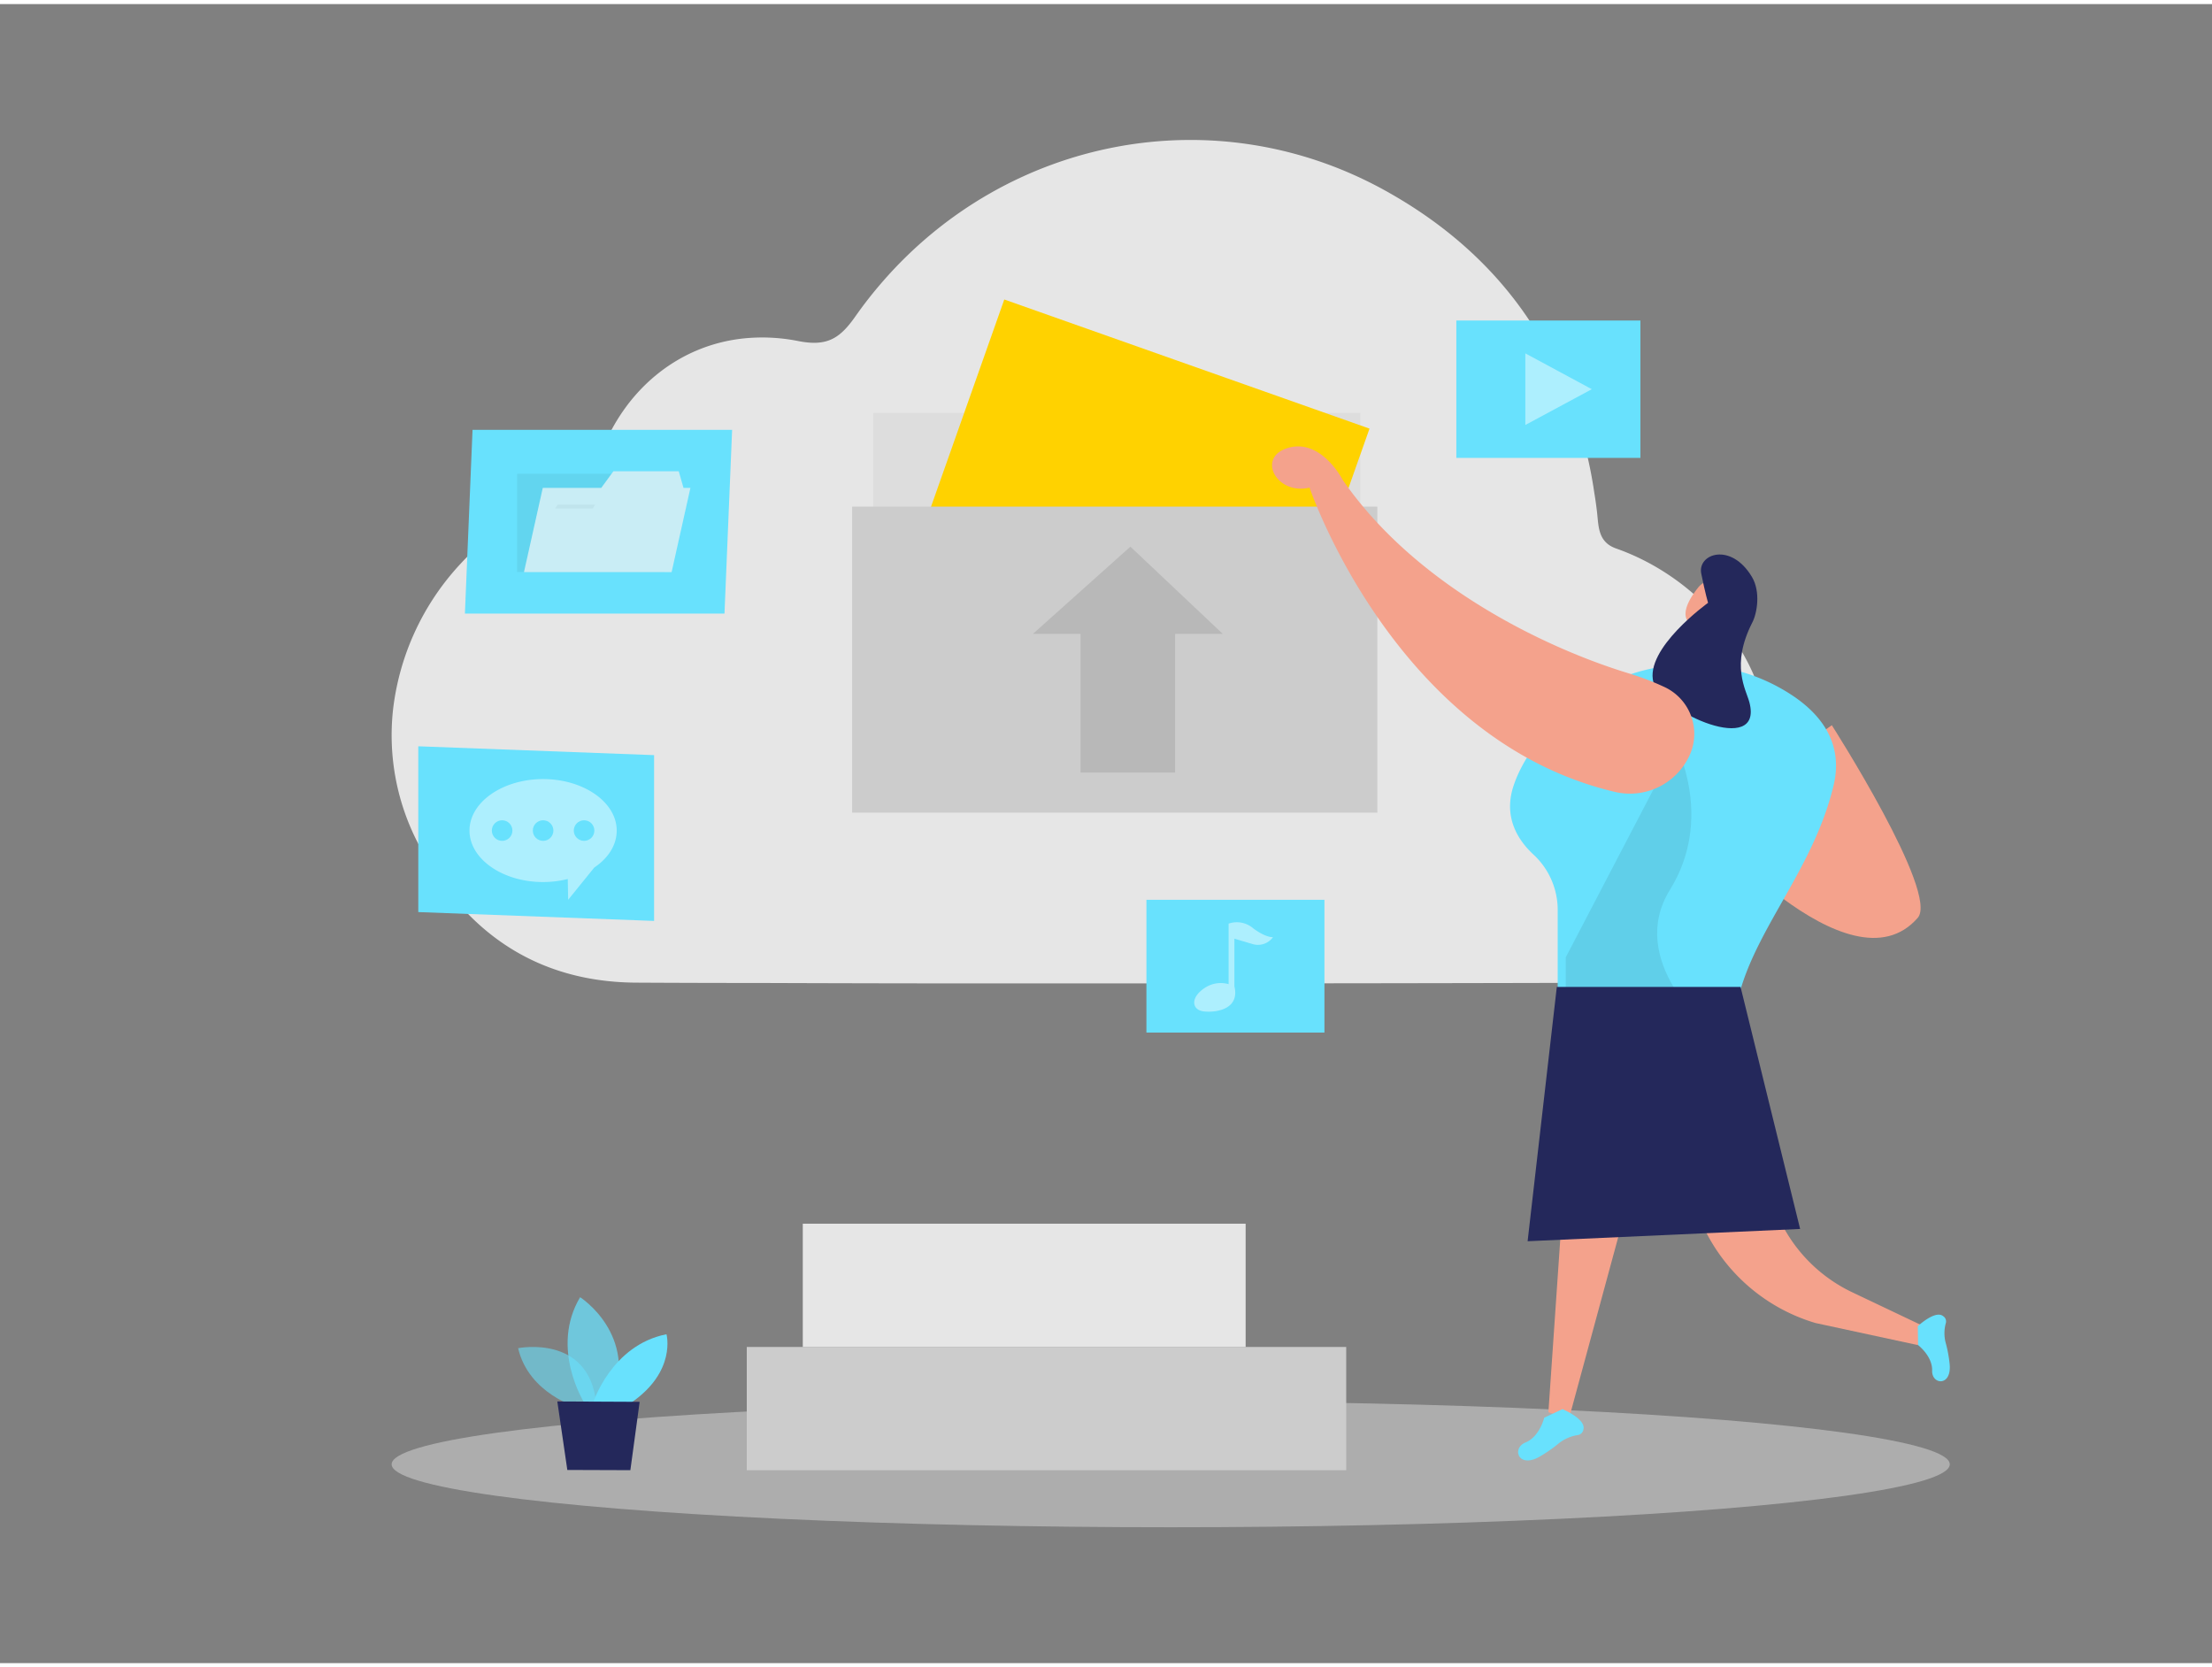 <svg id="Layer_1" data-name="Layer 1" xmlns="http://www.w3.org/2000/svg" viewBox="0 0 400 300" width="406" height="306" class="illustration styles_illustrationTablet__1DWOa"><rect x="0" y="0" width="400" height="300" fill="#808080" stroke="none"/><title>_</title><path d="M320,134.21A44.77,44.77,0,0,1,313.18,159a37.8,37.8,0,0,1-32.37,18q-33.13.08-66.26.09H180.29q-21.36,0-42.72-.08-11.23,0-22.47-.06c-18-.08-31.07-9.09-39.36-24.92a42.4,42.4,0,0,1-4.68-24.32,46.56,46.56,0,0,1,12.2-26.48A47.55,47.55,0,0,1,104,88.06c3-.93,3.47-3.52,4.32-5.94,4.52-12.75,15-21,27.46-21.77a33.2,33.2,0,0,1,8.65.6c5.18,1,7.46-.51,10.24-4.46a75.68,75.68,0,0,1,4.83-6.18c22.69-26.22,60.18-33.55,90.82-16.68,12.13,6.69,21.35,15.4,27.78,26a77.51,77.51,0,0,1,10.2,28.75c.18,1.06.33,2.13.46,3.21.34,2.69.09,5.66,3.48,6.85,13.38,4.7,24.84,16.68,27.26,30.82.06.32.12.66.16,1A30.81,30.81,0,0,1,320,134.21Z" fill="#e6e6e6"></path><rect x="157.91" y="73.93" width="88.05" height="39.34" opacity="0.04"></rect><ellipse cx="211.7" cy="264.05" rx="140.88" ry="11.38" fill="#e6e6e6" opacity="0.45"></ellipse><path d="M104.56,253.8s-8.93-2.44-10.87-10.75c0,0,13.83-2.8,14.22,11.48Z" fill="#68e1fd" opacity="0.58"></path><path d="M105.65,252.91s-6.24-9.86-.75-19.08c0,0,10.52,6.68,5.85,19.1Z" fill="#68e1fd" opacity="0.73"></path><path d="M107.26,252.92s3.29-10.42,13.26-12.39c0,0,1.86,6.76-6.45,12.42Z" fill="#68e1fd"></path><polygon points="100.78 252.68 102.59 265.07 113.99 265.11 115.67 252.75 100.78 252.68" fill="#24285b"></polygon><rect x="172.29" y="63.82" width="70.05" height="43.92" transform="translate(40.44 -64.18) rotate(19.47)" fill="#ffd200"></rect><rect x="154.09" y="90.87" width="94.98" height="55.34" fill="#ccc"></rect><polygon points="307.75 112.96 306.38 118.52 310.89 120.91 311.68 111.39 307.75 112.96" fill="#f4a28c"></polygon><path d="M312.74,106a3.39,3.39,0,0,0-5.66-.49c-1.67,2.09-3.63,5.37-1,6.86,4,2.28,7.13-2.83,7.13-2.83A6.22,6.22,0,0,0,312.74,106Z" fill="#f4a28c"></path><path d="M331.25,130.4s19.43,30.35,15.54,34.83c-12.34,14.19-39.73-17.77-39.73-17.77Z" fill="#f4a28c"></path><path d="M285.83,125.87a33.52,33.52,0,0,1,38.53-.69c5.08,3.46,9,8.62,7.21,16.11-4.2,17.55-17.65,29.11-18.07,44.54l-31.82-2.14V163.83a13.61,13.61,0,0,0-4.34-10c-2.78-2.56-5.54-6.73-3.65-12.45C275.37,136.27,279.72,130.36,285.83,125.87Z" fill="#68e1fd"></path><path d="M310.22,109.58s.91-.9,1.44.23-1.14,1.82-1.71,1.28S310.22,109.58,310.22,109.58Z" fill="#f4a28c"></path><path d="M303.1,134.14s6.87,13.14-1.11,26,7.15,25.34,7.15,25.34l-26-1.75V172.37Z" opacity="0.08"></path><path d="M316.35,126.27c-.62-2.37-3.45-6.69.54-14.48.85-1.65,1.51-5.51-.07-8.18-3.8-6.4-9.9-4.21-9.18-.63s1.23,5.29,1.23,5.29-11.55,8.29-9.87,14.4C300.5,128.09,318.92,136.17,316.35,126.27Z" fill="#24285b"></path><path d="M305.38,136.16a9.34,9.34,0,0,0-4.23-12.59,48.76,48.76,0,0,0-6.83-2.61c-14-4.29-38-15.31-51.53-34.94,0,0-3.81-7.44-9.76-5.8s-2.2,8.64,3.78,7.22c0,0,15.44,45.72,55.34,55.05a11.87,11.87,0,0,0,13.23-6.33Z" fill="#f4a28c"></path><path d="M311.94,189.19l8.45,27a27.71,27.71,0,0,0,14.55,16.75l12.41,5.9-.5,3.66-18.55-4a32.69,32.69,0,0,1-20.11-17.06l-13.09-27Z" fill="#f4a28c"></path><polygon points="283.97 196.8 280 254.63 283.69 255.91 298.37 201.81 283.97 196.8" fill="#f4a28c"></polygon><path d="M279.24,255.62s-.8,3.42-3.38,4.48-1.27,4.8,2.61,2.53a25,25,0,0,0,3.44-2.4,7.33,7.33,0,0,1,3.48-1.48,1.21,1.21,0,0,0,.94-1c.51-1.89-3.78-3.68-3.78-3.68Z" fill="#68e1fd"></path><path d="M346.85,242.49s2.62,2,2.54,4.61,3.61,2.93,3.16-1.26a23.47,23.47,0,0,0-.73-3.85,6.79,6.79,0,0,1,.07-3.55,1.14,1.14,0,0,0-.5-1.18c-1.42-1.17-4.59,1.81-4.59,1.81Z" fill="#68e1fd"></path><polygon points="314.75 177.73 281.52 177.73 276.24 223.71 325.52 221.49 314.75 177.73" fill="#24285b"></polygon><rect x="135.04" y="242.83" width="108.4" height="22.29" fill="#ccc"></rect><rect x="145.17" y="220.54" width="80.08" height="22.29" fill="#e6e6e6"></rect><polygon points="221.12 113.89 204.41 98.11 186.78 113.89 195.4 113.89 195.4 138.96 212.5 138.96 212.5 113.89 221.12 113.89" opacity="0.1"></polygon><polygon points="118.28 165.79 75.64 164.19 75.64 134.21 118.28 135.81 118.28 165.79" fill="#68e1fd"></polygon><path d="M111.52,149.45c0-5.14-6-9.31-13.31-9.31s-13.31,4.17-13.31,9.31,6,9.31,13.31,9.31a18.34,18.34,0,0,0,4.46-.55l.07,3.76,4.73-5.84C110,154.43,111.52,152.07,111.52,149.45Z" fill="#fff" opacity="0.46"></path><circle cx="90.8" cy="149.45" r="1.86" fill="#68e1fd"></circle><circle cx="98.21" cy="149.45" r="1.86" fill="#68e1fd"></circle><circle cx="105.62" cy="149.45" r="1.86" fill="#68e1fd"></circle><polygon points="131.01 110.22 84.07 110.22 85.45 76.99 132.39 76.99 131.01 110.22" fill="#68e1fd"></polygon><g opacity="0.7"><rect x="93.51" y="84.93" width="26.7" height="17.76" opacity="0.08"></rect><polygon points="123.6 87.49 122.74 84.48 110.92 84.48 108.72 87.49 98.15 87.49 94.75 102.72 121.45 102.72 124.85 87.49 123.6 87.49" fill="#f2f2f2"></polygon><polygon points="107.18 91.21 100.38 91.21 100.83 90.51 107.63 90.51 107.18 91.21" fill="#e6e6e6"></polygon></g><rect x="207.31" y="161.97" width="32.19" height="24.01" fill="#68e1fd"></rect><path d="M226.6,167.11a4.54,4.54,0,0,0-4.43-.83v10.94a5.22,5.22,0,0,0-4.29.67c-2.7,1.76-2.33,3.94-.34,4.24s6.73-.19,5.68-4.51V169l3.38,1a3.35,3.35,0,0,0,3.6-1.28S228.93,168.87,226.6,167.11Z" fill="#fff" opacity="0.46"></path><rect x="263.35" y="57.22" width="33.29" height="24.84" fill="#68e1fd"></rect><polygon points="275.83 76.11 275.83 63.16 287.85 69.64 275.83 76.11" fill="#fff" opacity="0.46"></polygon></svg>